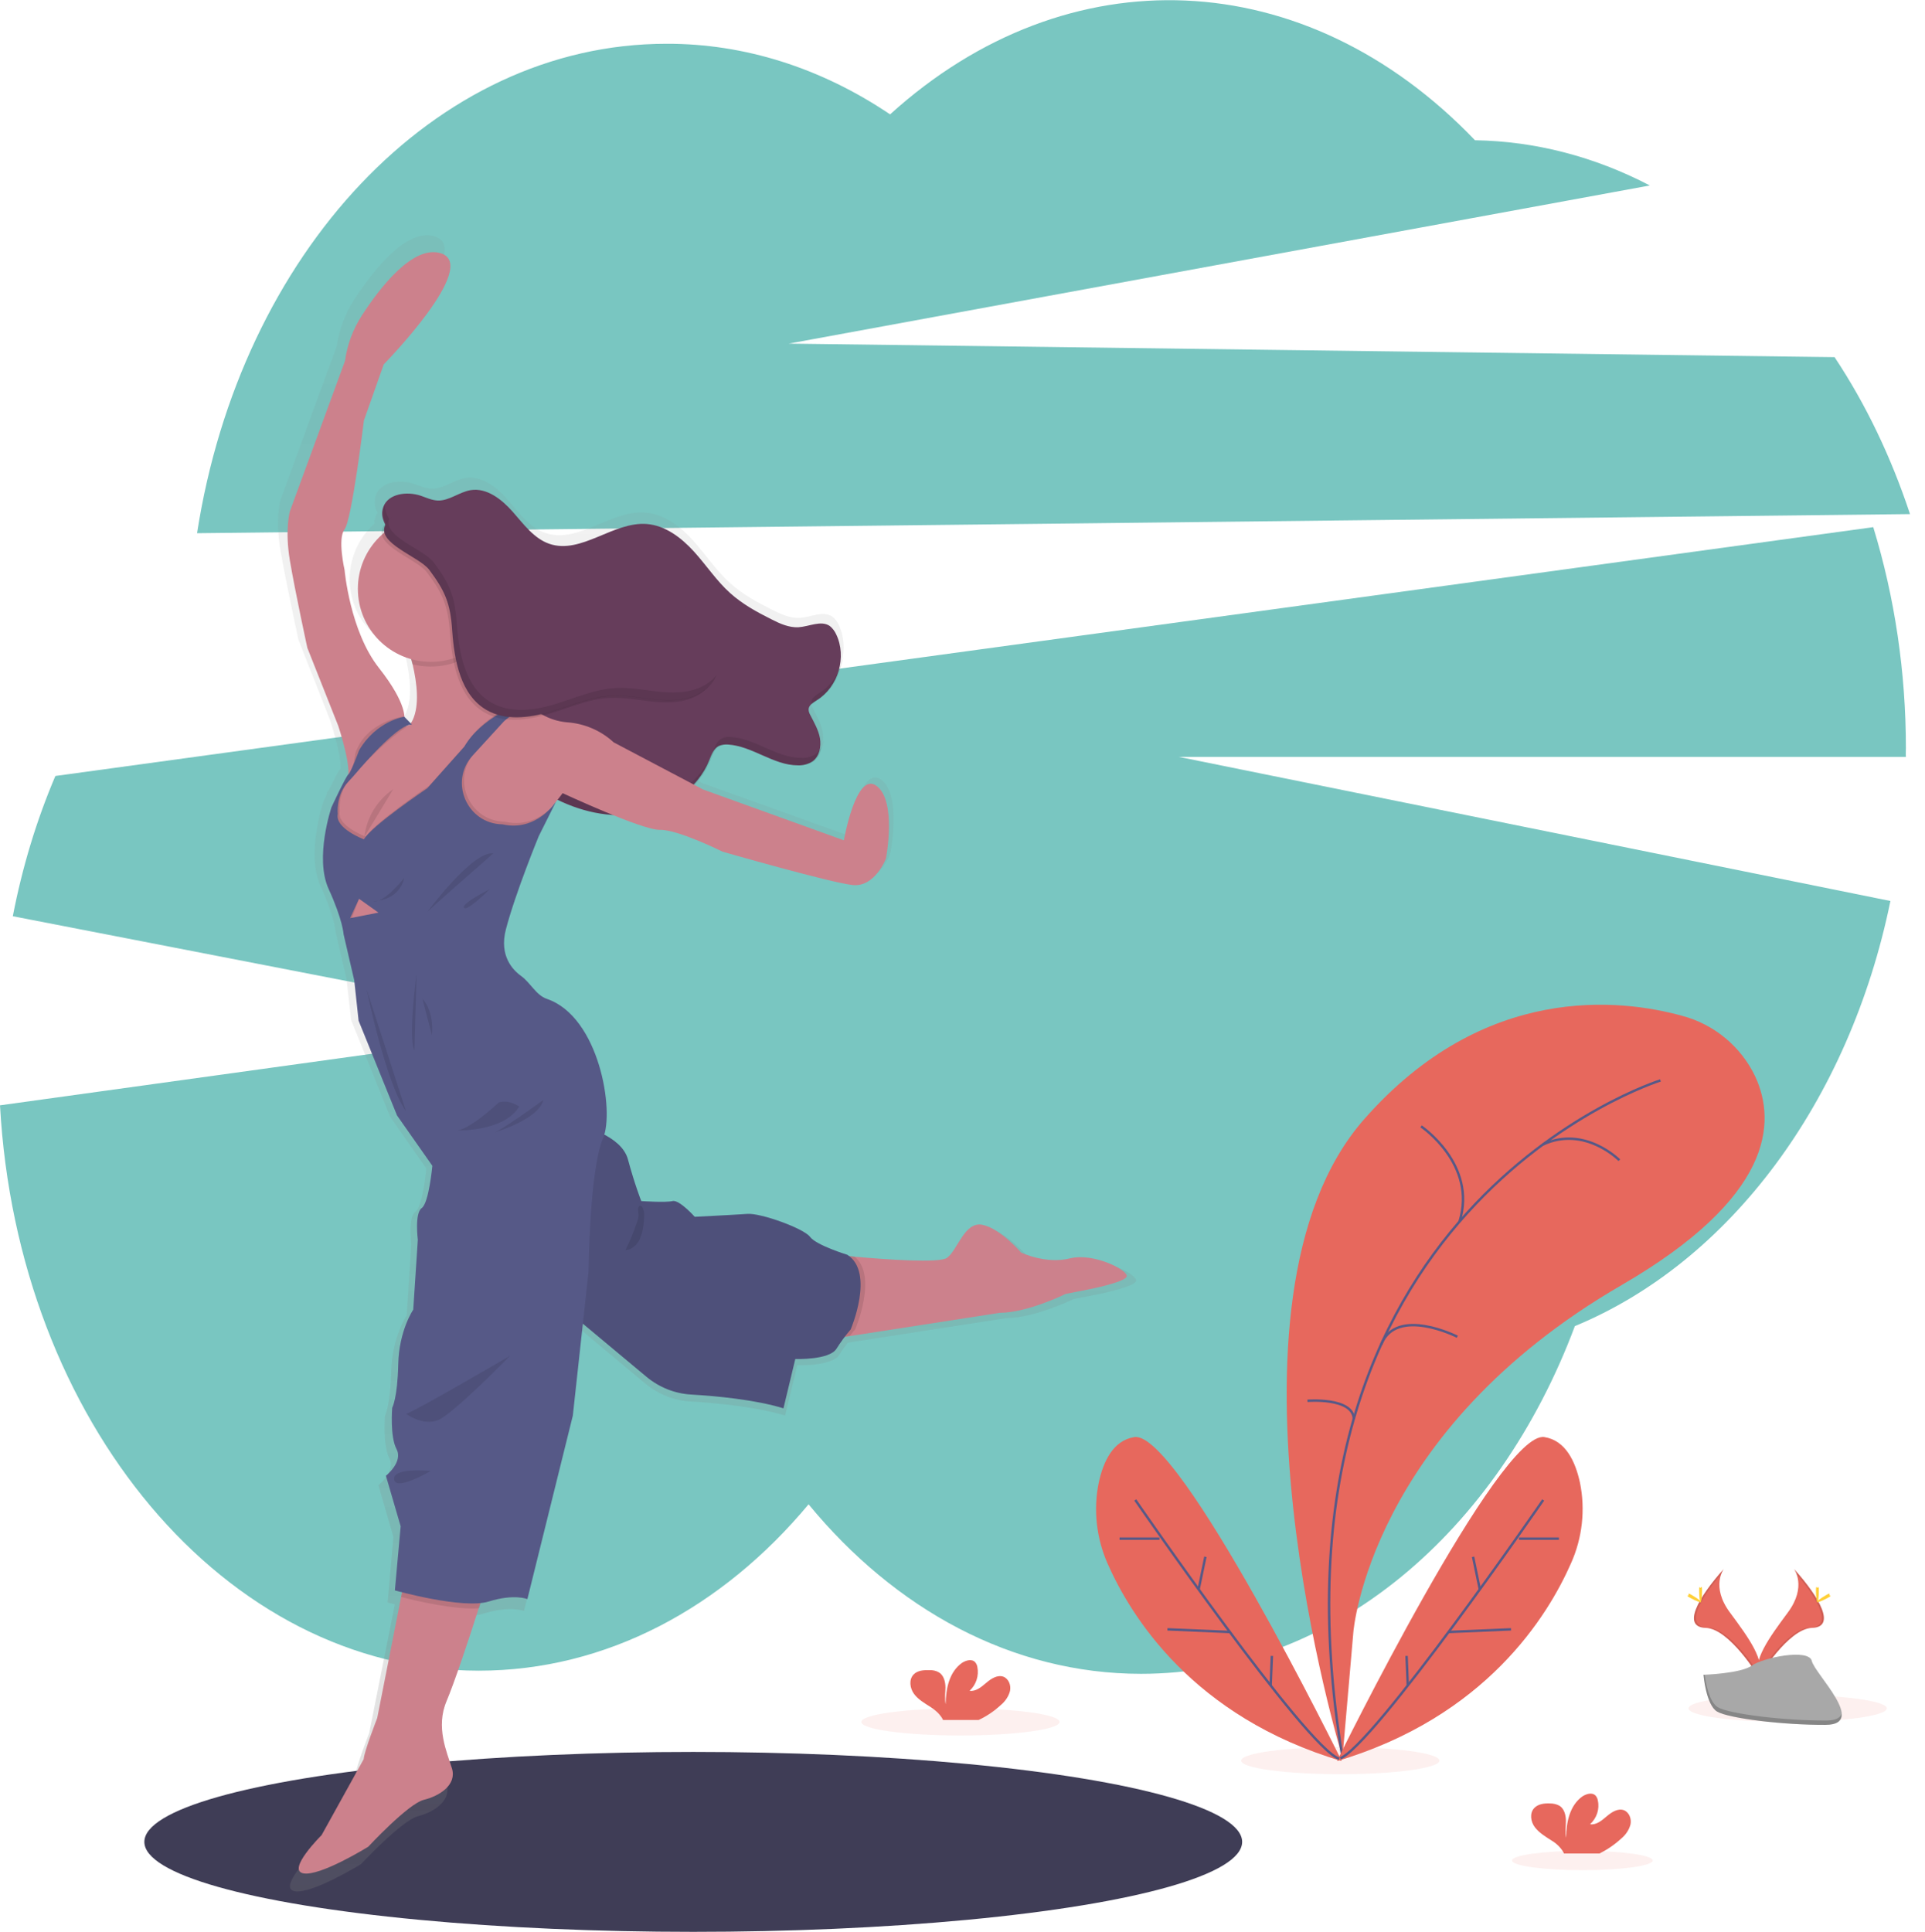 <?xml version="1.0" encoding="utf-8"?>
<!-- Generator: Adobe Illustrator 23.0.2, SVG Export Plug-In . SVG Version: 6.00 Build 0)  -->
<svg version="1.1" id="Layer_1" xmlns="http://www.w3.org/2000/svg" xmlns:xlink="http://www.w3.org/1999/xlink" x="0px" y="0px"
	 viewBox="0 0 796.1 798.9" style="enable-background:new 0 0 796.1 798.9;" xml:space="preserve">
<style type="text/css">
	.st0{fill:#79C6C1;enable-background:new    ;}
	.st1{fill:#3F3D56;}
	.st2{fill:url(#SVGID_1_);}
	.st3{fill:#663D5B;}
	.st4{opacity:0.1;}
	.st5{fill:#CC818C;}
	.st6{opacity:0.1;enable-background:new    ;}
	.st7{fill:#565987;}
	.st8{opacity:0.1;fill:#E7685D;enable-background:new    ;}
	.st9{fill:#E7685D;}
	.st10{fill:none;stroke:#565987;stroke-miterlimit:10;}
	.st11{fill:#FFD037;}
	.st12{fill:#A8A8A8;}
	.st13{opacity:0.2;enable-background:new    ;}
</style>
<title>workout</title>
<path class="st0" d="M789.9,212.6c-7.8-23.6-18.3-45.5-31.2-64.9l-432.5-5.6l356.1-65.4c-23-12-47.5-18.3-72.3-18.7
	c-70-73.1-168.3-77.4-241.9-10.7C339.5,28,307.7,18,275.6,18.1c-96.1,0-176.2,87-194.1,202.4L789.9,212.6z"/>
<path class="st0" d="M788.2,309.3c0-31.3-4.6-62.3-13.5-91.3L22.9,320.9c-7.8,18.3-13.7,37.8-17.6,58l232.8,45.2L0,457.1
	c7.2,130.6,93.1,233.8,198,233.8c52.8,0,100.8-26.1,136.4-68.8c35.7,43.4,84.1,70.1,137.5,70.1c79.2,0,147.6-58.8,179.4-143.8
	c63.9-26.4,113.5-92.8,130.5-175.8L487.5,313h300.7C788.1,311.8,788.2,310.6,788.2,309.3z"/>
<ellipse class="st1" cx="286.7" cy="761.7" rx="227" ry="37.2"/>
<linearGradient id="SVGID_1_" gradientUnits="userSpaceOnUse" x1="378.748" y1="394.769" x2="378.748" y2="-290.186" gradientTransform="matrix(1 0 0 1 -86.32 387.44)">
	<stop  offset="0" style="stop-color:#808080;stop-opacity:0.25"/>
	<stop  offset="0.54" style="stop-color:#808080;stop-opacity:0.12"/>
	<stop  offset="1" style="stop-color:#808080;stop-opacity:0.1"/>
</linearGradient>
<path class="st2" d="M445.7,522c-10.2,2.6-20.7-2.4-20.7-2.4s-8.9-10.3-16.5-11.8s-10.5,10.8-14.9,14c-3.1,2.2-25.5,0.6-39-0.5
	l-2.3-0.2c-0.2-0.2-0.5-0.3-0.7-0.5c0,0-13-4-15.7-7.5s-20.8-10.1-26.4-9.7s-22.2,1.3-22.2,1.3s-6.5-7.4-9.5-6.6s-13.2-0.1-13.2-0.1
	s-2.8-7.2-5.6-17.6c-1.3-4.8-5.7-8.2-9.9-10.5c3.8-13-3-50.1-24.2-57.3c-4.6-1.6-7-6.8-10.9-9.7c-3.5-2.6-9.3-8.6-6.5-19.6
	c4-15.3,13.9-39.5,13.9-39.5l7.4-14.8c-0.7,1-1.5,2-2.3,2.9c1-1.3,2-2.5,2.9-3.6c7.4,3.7,15.4,5.9,23.7,6.5
	c8.3,3.4,16.7,6.3,19.9,6.2c7.4-0.3,26.3,9.2,26.3,9.2s45.5,13,54.9,14c9.5,1,14-11.2,14-11.2s4.9-24.2-3.8-30.6s-13.8,23-13.8,23
	L290.9,324l-3.7-1.9c2.8-3,5.1-6.5,6.7-10.4c0.9-2.3,1.8-4.9,4-6c0.6-0.3,1.2-0.5,1.9-0.5c0.5,0,1.1,0,1.6,0
	c10.3,0.6,19.2,8.8,29.5,8.8c0.4,0,0.8,0,1.1,0c2,0,3.9-0.6,5.5-1.7c1.9-1.5,3-3.7,3.2-6.1c-0.2,0.3-0.3,0.6-0.5,0.9
	c0.3-1.5,0.3-3,0-4.5c-0.6-3.5-2.5-6.7-4.1-9.8c-0.5-0.7-0.7-1.6-0.8-2.5c0.1-0.9,0.6-1.8,1.3-2.3c0,0.1,0,0.2,0.1,0.3
	c0.8-0.7,1.6-1.4,2.6-1.9c5.1-3.4,8.6-8.7,9.6-14.7c-0.2,0.7-0.5,1.5-0.9,2.2c1.5-5.1,1.2-10.5-1.1-15.4c-0.6-1.4-1.5-2.6-2.7-3.5
	c-3.7-2.6-8.7,0.2-13.3,0.5c-4,0.3-7.9-1.5-11.5-3.3c-6.2-3.1-12.3-6.4-17.4-11c-5.8-5.2-10.2-11.9-15.4-17.7s-12-11-19.8-11.5
	c-14.2-1.1-27.6,13-41.2,8.4c-6.6-2.2-10.9-8.3-15.5-13.6s-10.9-10.3-17.8-9.1c-4.8,0.8-8.9,4.5-13.8,4.4c-2.5-0.1-4.9-1.2-7.3-2
	c-5.8-1.9-13.8-1-15.8,4.8c-0.8,2.4-0.5,5,0.8,7.2c-0.3,0.4-0.6,0.9-0.8,1.4c-0.5,0.9-0.7,2-0.5,3c-12.7,11.4-13.8,30.9-2.4,43.6
	c3.9,4.3,8.9,7.5,14.6,9.1c0.2,0.7,0.4,1.5,0.6,2.2c1.9,8.2,3,17.4,0.1,23.6c-0.2,0.4-0.4,0.8-0.6,1.1l-0.2,0.1l0.1,0.1l0,0
	l-0.1-0.1l0,0l-0.4-0.4l0,0l-2.2-2.3c-0.1-2.4-1.5-8.8-10.8-20.6c-12.3-15.6-14.6-41.4-14.6-41.4s-3.1-13.3,0-17.1s8.2-46,8.2-46
	l8.5-23.7c0,0,41.1-41.9,24-47c-11.6-3.5-25.5,14.4-33.2,26.2c-3.8,5.8-6.2,12.4-7.2,19.2L116,206.7c0,0-2.3,7.7,0,21
	s7.4,36.8,7.4,36.8l13,33c0,0,4.8,14.2,4.4,20.4c-0.6,0.4-2.6,4.3-4.3,7.9l-1.3,2l-0.1,0.8c-0.9,1.8-1.4,3.1-1.4,3.1
	s-7.2,21.4-1.2,34.5s6.3,19.2,6.3,19.2l4.5,19.4l1.9,17l16.2,40.1l14.9,21.3c0,0-1.4,15.7-4.5,17.9s-1.7,13.4-1.7,13.4l-1.9,29.5
	c0,0-6,8.8-6.4,23.1s-2.6,18.4-2.6,18.4s-1,12,1.8,17.5s-4.5,11.2-4.5,11.2l6.2,21.4l-2.4,27.1c0,0,1.1,0.3,3,0.8l-0.4,1.9
	l-10.2,51.3c0,0-5.5,14.1-5.7,17.4L129.6,766c0,0-14.8,14.7-7.8,16.1c7,1.4,27.5-11.2,27.5-11.2s16.9-18.1,23.5-19.8
	s14-6.4,11.9-13.3s-7-17.4-2.3-28.5c3-7,9.4-26,13.8-39.3c0.2-0.7,0.5-1.4,0.7-2.1c1.2-0.1,2.3-0.3,3.4-0.7c10.7-3.3,16.4-1,16.4-1
	l19.2-77.5l4.2-38.9l26.8,22.4c5.3,4.4,11.9,7,18.8,7.4c10.6,0.6,27.1,2.2,39,5.8l5-20.8c0,0,14.3,0.5,17.4-4.3c1.2-2,2.5-3.7,3.5-5
	l2.3-0.4l63.3-9.8c11.8,0,27.8-7.9,27.8-7.9l9.8-1.9c0,0,14.7-2.9,16-5.4S455.9,519.4,445.7,522z"/>
<path class="st3" d="M158.5,209.7c2-5.6,9.8-6.6,15.5-4.7c2.3,0.8,4.6,1.9,7.1,2c4.7,0.1,8.8-3.5,13.5-4.3
	c6.7-1.1,12.9,3.8,17.4,8.9s8.8,11.1,15.2,13.3c13.2,4.5,26.4-9.3,40.3-8.2c7.6,0.6,14.2,5.6,19.4,11.3s9.4,12.2,15.1,17.3
	c5,4.5,11,7.8,17,10.8c3.5,1.8,7.3,3.5,11.2,3.3c4.5-0.3,9.4-3,13-0.5c1.1,0.9,2,2.1,2.6,3.4c4.5,9.3,0.9,21.7-7.9,27.2
	c-1.5,1-3.4,2-3.5,3.8c0,0.9,0.3,1.7,0.7,2.4c1.6,3.1,3.4,6.2,4,9.6s-0.2,7.4-3,9.5c-1.8,1.2-4,1.8-6.2,1.7c-10.1,0-18.8-8-28.9-8.6
	c-1.3-0.1-2.6,0.1-3.8,0.6c-2.1,1.1-3,3.7-3.9,5.9c-4.7,11.7-16.3,19.8-28.7,22s-25.4-0.9-36.5-6.9c-0.8-0.4-1.6-0.9-2.2-1.5
	c-0.9-1.1-1.6-2.4-1.9-3.9c-3.4-10.8-8-22-17.4-28.2c-6.1-4-14.4-6.2-17.2-13c-1.7-4.3-0.6-9.1-1.1-13.7c-0.9-8-6.3-14.9-13.9-17.6
	c-1.6-0.5-3.4-0.9-4.6-2.2c-1-1.2-1.6-2.7-1.8-4.2c-1.5-6.8-2.5-13.9-4.6-20.5C162,219.6,156.4,215.6,158.5,209.7z"/>
<g class="st4">
	<path d="M337.4,311.8c-1.8,1.2-4,1.8-6.2,1.6c-10.1,0-18.8-8-28.9-8.6c-1.3-0.2-2.6,0-3.8,0.6c-2.1,1.1-3,3.7-3.9,5.9
		c-4.7,11.7-16.3,19.8-28.7,22.1s-25.4-0.9-36.4-6.9c-0.8-0.4-1.6-0.9-2.2-1.5c-0.9-1.1-1.6-2.5-1.9-3.9c-3.4-10.8-8-22-17.4-28.2
		c-6.1-4-14.4-6.2-17.2-13c-1.8-4.3-0.7-9.1-1.1-13.7c-0.9-8.1-6.3-14.9-13.9-17.6c-1.6-0.5-3.4-1-4.6-2.2c-1-1.2-1.6-2.7-1.8-4.3
		c-1.5-6.8-2.5-13.9-4.6-20.5c-1.4-4.4-5.8-8-5.6-12.7c-0.1,0.2-0.2,0.5-0.3,0.8c-2.1,5.9,3.5,9.9,5.1,15c2.1,6.6,3.1,13.8,4.6,20.5
		c0.2,1.6,0.8,3,1.8,4.3c1.2,1.2,3,1.6,4.6,2.2c7.6,2.7,13.1,9.5,13.9,17.6c0.4,4.6-0.7,9.4,1.1,13.7c2.8,6.8,11,9,17.2,13
		c9.4,6.2,14,17.5,17.4,28.2c0.3,1.4,1,2.7,1.9,3.9c0.7,0.6,1.4,1.1,2.2,1.5c11.1,6,24,9.1,36.4,6.9c12.4-2.2,24-10.4,28.7-22.1
		c0.9-2.2,1.7-4.8,3.9-5.9c1.2-0.5,2.5-0.7,3.8-0.6c10.1,0.6,18.8,8.6,28.9,8.6c2.2,0.1,4.3-0.5,6.2-1.7c1.8-1.5,3-3.7,3.1-6
		C339.2,310,338.4,311,337.4,311.8z"/>
	<path d="M339.1,286.4c-1.5,1-3.4,2-3.5,3.8c0,0.4,0,0.7,0.2,1.1c0.8-0.7,1.6-1.3,2.5-1.9c5-3.3,8.4-8.5,9.4-14.4
		C346.3,279.8,343.2,283.8,339.1,286.4z"/>
</g>
<path class="st5" d="M184.7,703.4c-4.6,10.9,0.1,21.1,2.2,27.9s-5.1,11.4-11.6,13s-23,19.4-23,19.4s-20,12.4-26.9,11
	s7.6-15.8,7.6-15.8l17.4-31.4c0.2-3.2,5.6-17,5.6-17l9.9-50.2l1.3-6.7l35.2-2.1c0,0-1.9,5.7-4.4,13.5
	C193.9,678,187.6,696.7,184.7,703.4z"/>
<path class="st5" d="M465.9,528c-1.2,2.4-15.6,5.2-15.6,5.2l-9.6,1.9c0,0-15.8,7.8-27.2,7.8l-61.9,9.6l-8.3,1.3v-35.1
	c0,0,4.2,0.4,10.1,1c13.2,1.2,35.1,2.7,38.2,0.5c4.4-3.1,7.2-15.1,14.6-13.7s16.1,11.5,16.1,11.5s10.2,4.9,20.2,2.4
	S467.2,525.6,465.9,528z"/>
<path class="st6" d="M353.7,549.7c0,0-0.9,1-2.2,2.7l-8.3,1.3v-35.1c0,0,4.2,0.4,10.1,1C363.2,527.4,353.7,549.7,353.7,549.7z"/>
<path class="st7" d="M234.1,541.6l33.3,27.8c5.2,4.3,11.6,6.9,18.4,7.3c10.3,0.6,26.5,2.1,38.2,5.7l4.9-20.4c0,0,14,0.5,17-4.2
	c1.8-2.8,3.7-5.5,5.9-8c0,0,10.1-23.6-1.4-30.9c0,0-12.8-3.9-15.4-7.4s-20.4-9.9-25.9-9.5s-21.8,1.2-21.8,1.2s-6.4-7.2-9.2-6.5
	s-12.9,0-12.9,0s-2.8-7.1-5.5-17.2s-19.1-13.8-19.1-13.8L234.1,541.6z"/>
<path class="st6" d="M234.1,541.6l33.3,27.8c5.2,4.3,11.6,6.9,18.4,7.3c10.3,0.6,26.5,2.1,38.2,5.7l4.9-20.4c0,0,14,0.5,17-4.2
	c1.8-2.8,3.7-5.5,5.9-8c0,0,10.1-23.6-1.4-30.9c0,0-12.8-3.9-15.4-7.4s-20.4-9.9-25.9-9.5s-21.8,1.2-21.8,1.2s-6.4-7.2-9.2-6.5
	s-12.9,0-12.9,0s-2.8-7.1-5.5-17.2s-19.1-13.8-19.1-13.8L234.1,541.6z"/>
<path class="st5" d="M219.2,292.7l-3.7,0.7h-0.2l-0.5,0.1l-6.3,1.2l-1.9,2.3l-0.1,0.1l-6.2,7.4l-5.2,5.1v0.1l-4.4,4.3l-7.5,7.5
	l-1.3,3.1l-2.7,6.9l-0.7,1.8l-7.5,8l-4.8,10.2L155,358l-12-6.2l-5.5-8l1.2-11.5l0.2-2.3l3.7-5.9l3.3-5.4l6.5-9.2l12.5-8.5l2.2-0.6
	l2.5-0.7c0.2-0.3,0.4-0.6,0.5-0.9c0.2-0.4,0.4-0.7,0.6-1.1c2.8-6.1,1.8-15.1-0.1-23.1c-1.5-6-3.4-11.8-5.8-17.5l33-4.8
	c0,0-0.3,6.4-0.3,16.4l0,0c0,2.5,0,5.2,0.1,8.1c0.2,9,8.5,12.9,14.8,14.6c1.6,0.4,3.3,0.8,4.9,1
	C218.4,292.7,219.2,292.7,219.2,292.7z"/>
<path class="st5" d="M167.2,297.4c0,0,1.5-6-10.5-21.2s-14.2-40.5-14.2-40.5s-3-13,0-16.8s8-45,8-45l8.2-23.2c0,0,40.2-41,23.5-46
	c-11.4-3.4-25,14.1-32.5,25.7c-3.7,5.7-6.1,12.1-7,18.8l0,0l-22.8,62.2c0,0-2.2,7.5,0,20.5s7.2,36,7.2,36l12.8,32.3
	c0,0,6.7,20.1,3.2,22.5l7.8-11.5L167.2,297.4z"/>
<path class="st5" d="M366.4,355c0,0-4.5,12-13.8,11s-53.8-13.8-53.8-13.8s-18.5-9.2-25.8-9S232.7,328,232.7,328s-2.3,3.1-5,6.3
	c-2.8,3.5-6,7.3-6.8,7.4c-1.5,0.2-24.8,3.5-24.8,3.5l-15.8-7.2l-1.5-6.5l-0.7-3l3.5-3.9l4.6-5.1l8.6-9.8v-0.1l11.5-12.5l0.1-0.1
	l7.4-3l1.4-0.6h0.2c0.9-0.1,4.3-0.5,8.8,2.1c3.2,1.8,6.7,2.9,10.3,3.2c7.2,0.5,14,3.4,19.3,8.3l37,19.5l58.2,21
	c0,0,5-28.8,13.5-22.5S366.4,355,366.4,355z"/>
<path class="st6" d="M227.7,334.3c-2.8,3.5-6,7.3-6.8,7.4c-1.5,0.2-24.8,3.5-24.8,3.5l-15.8-7.2l-1.5-6.5l-0.7,1.8l-7.5,8l-4.8,10.2
	l-11.2,6.5l-12-6.2l-5.5-8l1.2-11.5c0.6-1.4,2.4-5.1,3.9-8.2c0.7-1.7,1.7-3.3,2.8-4.9c1-0.7,2-7.8,2-7.8
	c4.5-13.1,19.8-15.1,19.8-15.1l2.4,2.3l1.1,1.1c-0.4-0.1,0.1-1-0.5-0.9c-0.9,0.2-1.3,1.6-2.4,2.3c-6.1,4-15.8,13.3-19.6,17.8
	c-0.9,1.1-1.9,2.1-2.8,3.1c-5.5,5.8-4.5,13.5-4.5,13.5c-1.4,6,10.8,10.5,10.8,10.5c3.4-5.6,26.2-21.1,26.2-21.1l15.4-17.2
	c4.7-8.2,14-13.6,19.2-16.2c2.3-1.1,3.8-1.7,3.8-1.7l5.8,2.5c-1.5-0.4-3.1-0.3-4.6,0.2c-0.9,0.3-1.7,0.6-2.5,1
	c-0.3,0.1-0.6,0.3-0.9,0.5c-1.6,0.9-3.1,2-4.4,3.2l-12.9,14.1c-9.9,10.8-2.4,28.2,12.2,28.5h0.1
	C217.7,341.9,224.1,337.7,227.7,334.3z"/>
<path class="st6" d="M202.5,651.6c0,0-1.9,5.7-4.4,13.5c-9.8,0.7-25.9-3-32.2-4.7l1.3-6.7L202.5,651.6z"/>
<path class="st7" d="M170.4,299.7l-3.2-3.3c0,0-11.5,1.6-18.7,13.9c0,0-3.4,9.2-4.4,9.9s-7,13.6-7,13.6s-7.1,20.9-1.2,33.8
	s6.2,18.8,6.2,18.8l4.4,19l1.8,16.7l15.9,39.2l14.6,20.8c0,0-1.4,15.4-4.4,17.5s-1.6,13.1-1.6,13.1l-1.9,28.9c0,0-5.9,8.6-6.2,22.6
	s-2.5,18-2.5,18s-1,11.8,1.8,17.1s-4.4,11-4.4,11l6.1,20.9l-2.4,26.5c0,0,28.2,7.9,38.8,4.6s16-1,16-1l18.8-75.9l6.5-59.6
	c0,0,0.4-42.2,6-55.1c4.8-11-1.5-50.2-23.2-57.6c-4.5-1.5-6.8-6.7-10.7-9.5c-3.5-2.5-9.1-8.4-6.3-19.2c3.9-15,13.6-38.6,13.6-38.6
	l7.2-14.4c0,0-7.9,12.7-22.2,9.5h-0.1c-14.6-0.3-22.1-17.7-12.2-28.5l12.9-14.1c0,0,7.1-6.6,12.4-4.9l-5.8-2.5c0,0-16.2,6-23,17.9
	L176.7,326c0,0-22.9,15.4-26.2,21.1c0,0-12.1-4.5-10.8-10.5c0,0-1-7.7,4.5-13.5c1-1,1.9-2.1,2.8-3.1
	C151.9,314.2,165.6,298.9,170.4,299.7z"/>
<path class="st6" d="M172.3,402.7c0,0-3.6,26.4-0.9,31.8L172.3,402.7z"/>
<path class="st6" d="M174.7,413l3.9,15.1C178.6,428.1,179.9,418.9,174.7,413z"/>
<path class="st6" d="M151.7,409.4c0,0,7.8,38.5,16.2,50.1"/>
<path class="st6" d="M206.3,455.9c0,0-13.2,12.5-18.4,11.6c0,0,20.4,0.9,26.8-9.9C214.7,457.6,210.6,454.6,206.3,455.9z"/>
<path class="st6" d="M224.7,454.9c0,0-17,12.4-20.4,13.5C204.3,468.3,222.7,463.1,224.7,454.9z"/>
<path class="st6" d="M167.2,363c0,0-8.5,10.9-12.8,9.6C154.4,372.6,164.8,373,167.2,363z"/>
<path class="st6" d="M176.8,377c0,0,18.5-25.1,27.2-24.1C204.1,352.9,183.1,371.1,176.8,377z"/>
<path class="st6" d="M202.4,367.8c0,0-11.8,5.9-10.5,7.6S202.4,367.8,202.4,367.8z"/>
<path class="st6" d="M210.9,560.7c0,0-39.2,22.9-42.9,24c0,0,6.8,5.1,13.1,2.6S210.9,560.7,210.9,560.7z"/>
<path class="st6" d="M178.1,608.3c0,0-15.8-1.6-15.1,3.5S178.1,608.3,178.1,608.3z"/>
<path class="st6" d="M197.7,252.4c0,0-0.3,6.4-0.3,16.4l0,0c-7.5,6.2-17.5,8.3-26.9,5.9c-1.5-6-3.4-11.8-5.8-17.5L197.7,252.4z"/>
<circle class="st5" cx="178.2" cy="243.5" r="30.2"/>
<path class="st6" d="M186.1,261.9c0.9,12.4,3.5,26.5,14.2,32.7c7.8,4.5,17.5,3.3,26.1,0.8s17-6.4,25.9-6.8
	c6.9-0.3,13.7,1.4,20.5,1.8s14.4-0.6,19.2-5.5c7-6.9,5.7-19.3-0.9-26.5s-17-9.8-26.8-9.6c-12,0.3-25.4,4-34.9-3.3
	c-6.4-4.9-8.8-13.4-14.1-19.4c-9-10-48.5-24.4-56.9-8.1c-3.9,7.6,13.9,13.1,18.1,18.6C183.1,245.4,185.3,250.5,186.1,261.9z"/>
<path class="st3" d="M187,260.9c0.9,12.4,3.5,26.5,14.2,32.7c7.8,4.5,17.5,3.3,26.1,0.8s17-6.4,26-6.8c6.9-0.3,13.6,1.4,20.5,1.8
	s14.3-0.6,19.2-5.5c7-6.9,5.7-19.3-0.9-26.5s-17-9.8-26.8-9.6c-12,0.3-25.4,4-34.9-3.3c-6.4-4.9-8.8-13.4-14.1-19.4
	c-9-10-48.5-24.4-56.9-8.1c-3.9,7.6,13.9,13.1,18.1,18.6C184,244.3,186.3,249.4,187,260.9z"/>
<path class="st6" d="M150.7,346.1c0.9-8,5.3-15.2,11.9-19.7"/>
<path class="st6" d="M264.1,502.7c-0.1,1-0.3,1.9-0.7,2.8c-1.3,3.9-2.9,7.8-4.7,11.5c2.7-0.2,4.9-2.3,6-4.8c1-2.5,1.5-5.1,1.6-7.8
	c0.1-0.8,0.1-1.7,0.1-2.5c-0.1-0.8-0.6-3.8-1.9-3.2C263.4,499.2,264.1,501.9,264.1,502.7z"/>
<path class="st6" d="M294.8,280.8c-4.9,4.8-12.4,5.9-19.2,5.5s-13.7-2.1-20.5-1.8c-9,0.4-17.3,4.2-25.9,6.8s-18.4,3.7-26.1-0.8
	c-10.7-6.2-13.3-20.4-14.2-32.7c-0.8-11.4-3.1-16.6-9.6-25.3c-4-5.3-20.4-10.5-18.5-17.5c-0.5,0.6-1,1.3-1.4,2.1
	c-3.9,7.6,13.9,13.1,18.1,18.6c6.5,8.7,8.8,13.9,9.6,25.3c0.9,12.4,3.5,26.5,14.2,32.7c7.8,4.5,17.5,3.3,26.1,0.8s17-6.4,26-6.8
	c6.9-0.3,13.6,1.4,20.5,1.8s14.3-0.6,19.2-5.5c1.4-1.4,2.5-3,3.2-4.8C295.9,279.7,295.4,280.2,294.8,280.8z"/>
<polygon class="st5" points="148.5,371.7 144.8,379.7 156.5,377.4 "/>
<polygon class="st6" points="148.5,371.7 145.5,379.7 144.8,379.7 "/>
<ellipse class="st8" cx="397.2" cy="712.1" rx="41" ry="5.6"/>
<ellipse class="st8" cx="554.3" cy="728.1" rx="41" ry="5.6"/>
<ellipse class="st8" cx="739.3" cy="706.5" rx="41" ry="5.6"/>
<ellipse class="st8" cx="654.4" cy="769.4" rx="29.1" ry="4"/>
<path class="st9" d="M555.2,726.8c0,0-57.5-188.5,9-264c49.7-56.5,106.2-49.7,131.5-42.7c13.2,3.5,24.3,12.7,30.2,25.1
	c8.8,19.1,7.2,50-55.2,86.2c-104.5,60.5-111,143.5-111,143.5L555.2,726.8z"/>
<path class="st10" d="M686.7,446.8c0,0-169.5,53-131.5,280"/>
<path class="st10" d="M587.7,465.8c0,0,23.3,15.7,15.9,39.4"/>
<path class="st10" d="M669.7,479.8c0,0-14.3-14.5-31.6-6.5"/>
<path class="st10" d="M602.7,552.8c0,0-25.1-12.7-31.5,3.2"/>
<path class="st10" d="M540.7,579.3c0,0,18.8-1.5,19.2,7.5"/>
<path class="st9" d="M552.9,728.3c0,0,67.3-137,85.8-134c8.8,1.4,12.8,10.1,14.7,18.8c2.3,11.2,1,22.9-3.7,33.4
	C640.1,668.3,614.5,710,552.9,728.3z"/>
<path class="st10" d="M638.2,620.3c0,0-70.7,102.5-84.3,107"/>
<line class="st10" x1="644.7" y1="636.3" x2="628.2" y2="636.3"/>
<line class="st10" x1="624.9" y1="673.8" x2="599.1" y2="674.9"/>
<line class="st10" x1="609.2" y1="643.8" x2="612" y2="657.3"/>
<line class="st10" x1="581.7" y1="684.8" x2="582.2" y2="697"/>
<path class="st9" d="M554.9,728.3c0,0-67.3-137-85.8-134c-8.8,1.4-12.8,10.1-14.7,18.8c-2.3,11.2-1,22.9,3.6,33.4
	C467.6,668.3,493.2,710,554.9,728.3z"/>
<path class="st10" d="M469.5,620.3c0,0,70.7,102.5,84.3,107"/>
<line class="st10" x1="463" y1="636.3" x2="479.5" y2="636.3"/>
<line class="st10" x1="482.8" y1="673.8" x2="508.6" y2="674.9"/>
<line class="st10" x1="498.5" y1="643.8" x2="495.7" y2="657.3"/>
<line class="st10" x1="526" y1="684.8" x2="525.5" y2="697"/>
<path class="st9" d="M670.5,760.3c1.8-1.5,3.2-3.5,3.8-5.8c0.5-2.3-0.5-5-2.7-5.9c-2.5-0.9-5.1,0.8-7.1,2.5s-4.3,3.7-6.9,3.3
	c2.7-2.5,4-6.2,3.2-9.8c-0.1-0.7-0.4-1.4-0.9-2c-1.4-1.5-3.8-0.8-5.5,0.3c-5.2,3.7-6.7,10.7-6.7,17.1c-0.5-2.3-0.1-4.7-0.1-7
	s-0.7-5-2.6-6.2c-1.2-0.7-2.6-1-4-1c-2.3-0.1-4.9,0.2-6.5,1.9c-2,2.1-1.5,5.7,0.3,8s4.3,3.8,6.8,5.4c1.9,1.1,3.6,2.7,4.8,4.6
	c0.1,0.3,0.3,0.5,0.4,0.8h14.7C664.7,764.9,667.8,762.8,670.5,760.3z"/>
<path class="st9" d="M413.9,705.1c1.8-1.5,3.2-3.5,3.8-5.8c0.5-2.3-0.5-5-2.7-5.9c-2.5-0.9-5.1,0.8-7.1,2.5s-4.3,3.7-6.9,3.3
	c2.7-2.5,3.9-6.2,3.2-9.8c-0.1-0.7-0.4-1.4-0.9-2c-1.4-1.5-3.8-0.8-5.5,0.3c-5.2,3.7-6.7,10.7-6.7,17.1c-0.5-2.3-0.1-4.7-0.1-7
	s-0.7-5-2.7-6.2c-1.2-0.7-2.6-1-4-0.9c-2.3-0.1-4.9,0.1-6.5,1.8c-2,2.1-1.5,5.7,0.2,8s4.3,3.8,6.8,5.4c1.9,1.2,3.6,2.7,4.8,4.6
	c0.1,0.3,0.3,0.5,0.4,0.8h14.7C408.1,709.7,411.2,707.6,413.9,705.1z"/>
<path class="st9" d="M741.9,648.8c0,0,5.5,7.2-2.5,18s-14.7,20-12,26.8c0,0,12.1-20.1,22-20.4S752.8,660.9,741.9,648.8z"/>
<path class="st6" d="M741.9,648.8c0.5,0.7,0.9,1.4,1.1,2.2c9.6,11.3,14.8,21.8,5.5,22.1c-8.6,0.2-18.9,15.7-21.4,19.5
	c0.1,0.3,0.2,0.6,0.3,0.9c0,0,12.1-20.1,22-20.4S752.8,660.9,741.9,648.8z"/>
<path class="st11" d="M752.2,657.9c0,2.5-0.3,4.6-0.6,4.6s-0.6-2.1-0.6-4.6s0.3-1.3,0.7-1.3S752.2,655.4,752.2,657.9z"/>
<path class="st11" d="M755.7,660.9c-2.2,1.2-4.2,1.9-4.3,1.6s1.5-1.5,3.7-2.8s1.3-0.3,1.5,0S757.9,659.7,755.7,660.9z"/>
<path class="st9" d="M712.9,648.8c0,0-5.5,7.2,2.5,18s14.7,20,12,26.8c0,0-12.1-20.1-22-20.4S702.1,660.9,712.9,648.8z"/>
<path class="st6" d="M712.9,648.8c-0.5,0.7-0.9,1.4-1.1,2.2c-9.6,11.3-14.7,21.8-5.5,22.1c8.6,0.2,19,15.7,21.4,19.5
	c-0.1,0.3-0.2,0.6-0.3,0.9c0,0-12.1-20.1-22-20.4S702.1,660.9,712.9,648.8z"/>
<path class="st11" d="M702.7,657.9c0,2.5,0.3,4.6,0.6,4.6s0.6-2,0.6-4.6s-0.3-1.3-0.7-1.3S702.7,655.4,702.7,657.9z"/>
<path class="st11" d="M699.2,660.9c2.2,1.2,4.2,1.9,4.3,1.6s-1.5-1.5-3.7-2.8s-1.3-0.3-1.5,0S697,659.7,699.2,660.9z"/>
<path class="st12" d="M704.5,692.6c0,0,15.4-0.5,20-3.8s23.6-7.2,24.8-1.9s23.1,26.3,5.7,26.4s-40.3-2.7-44.9-5.5
	S704.5,692.6,704.5,692.6z"/>
<path class="st13" d="M755.3,711.5c-17.3,0.1-40.3-2.7-44.9-5.5c-3.5-2.1-4.9-9.8-5.4-13.4h-0.5c0,0,1,12.4,5.6,15.2
	s27.6,5.7,44.9,5.5c5,0,6.7-1.8,6.6-4.5C760.9,710.5,759,711.5,755.3,711.5z"/>
</svg>
